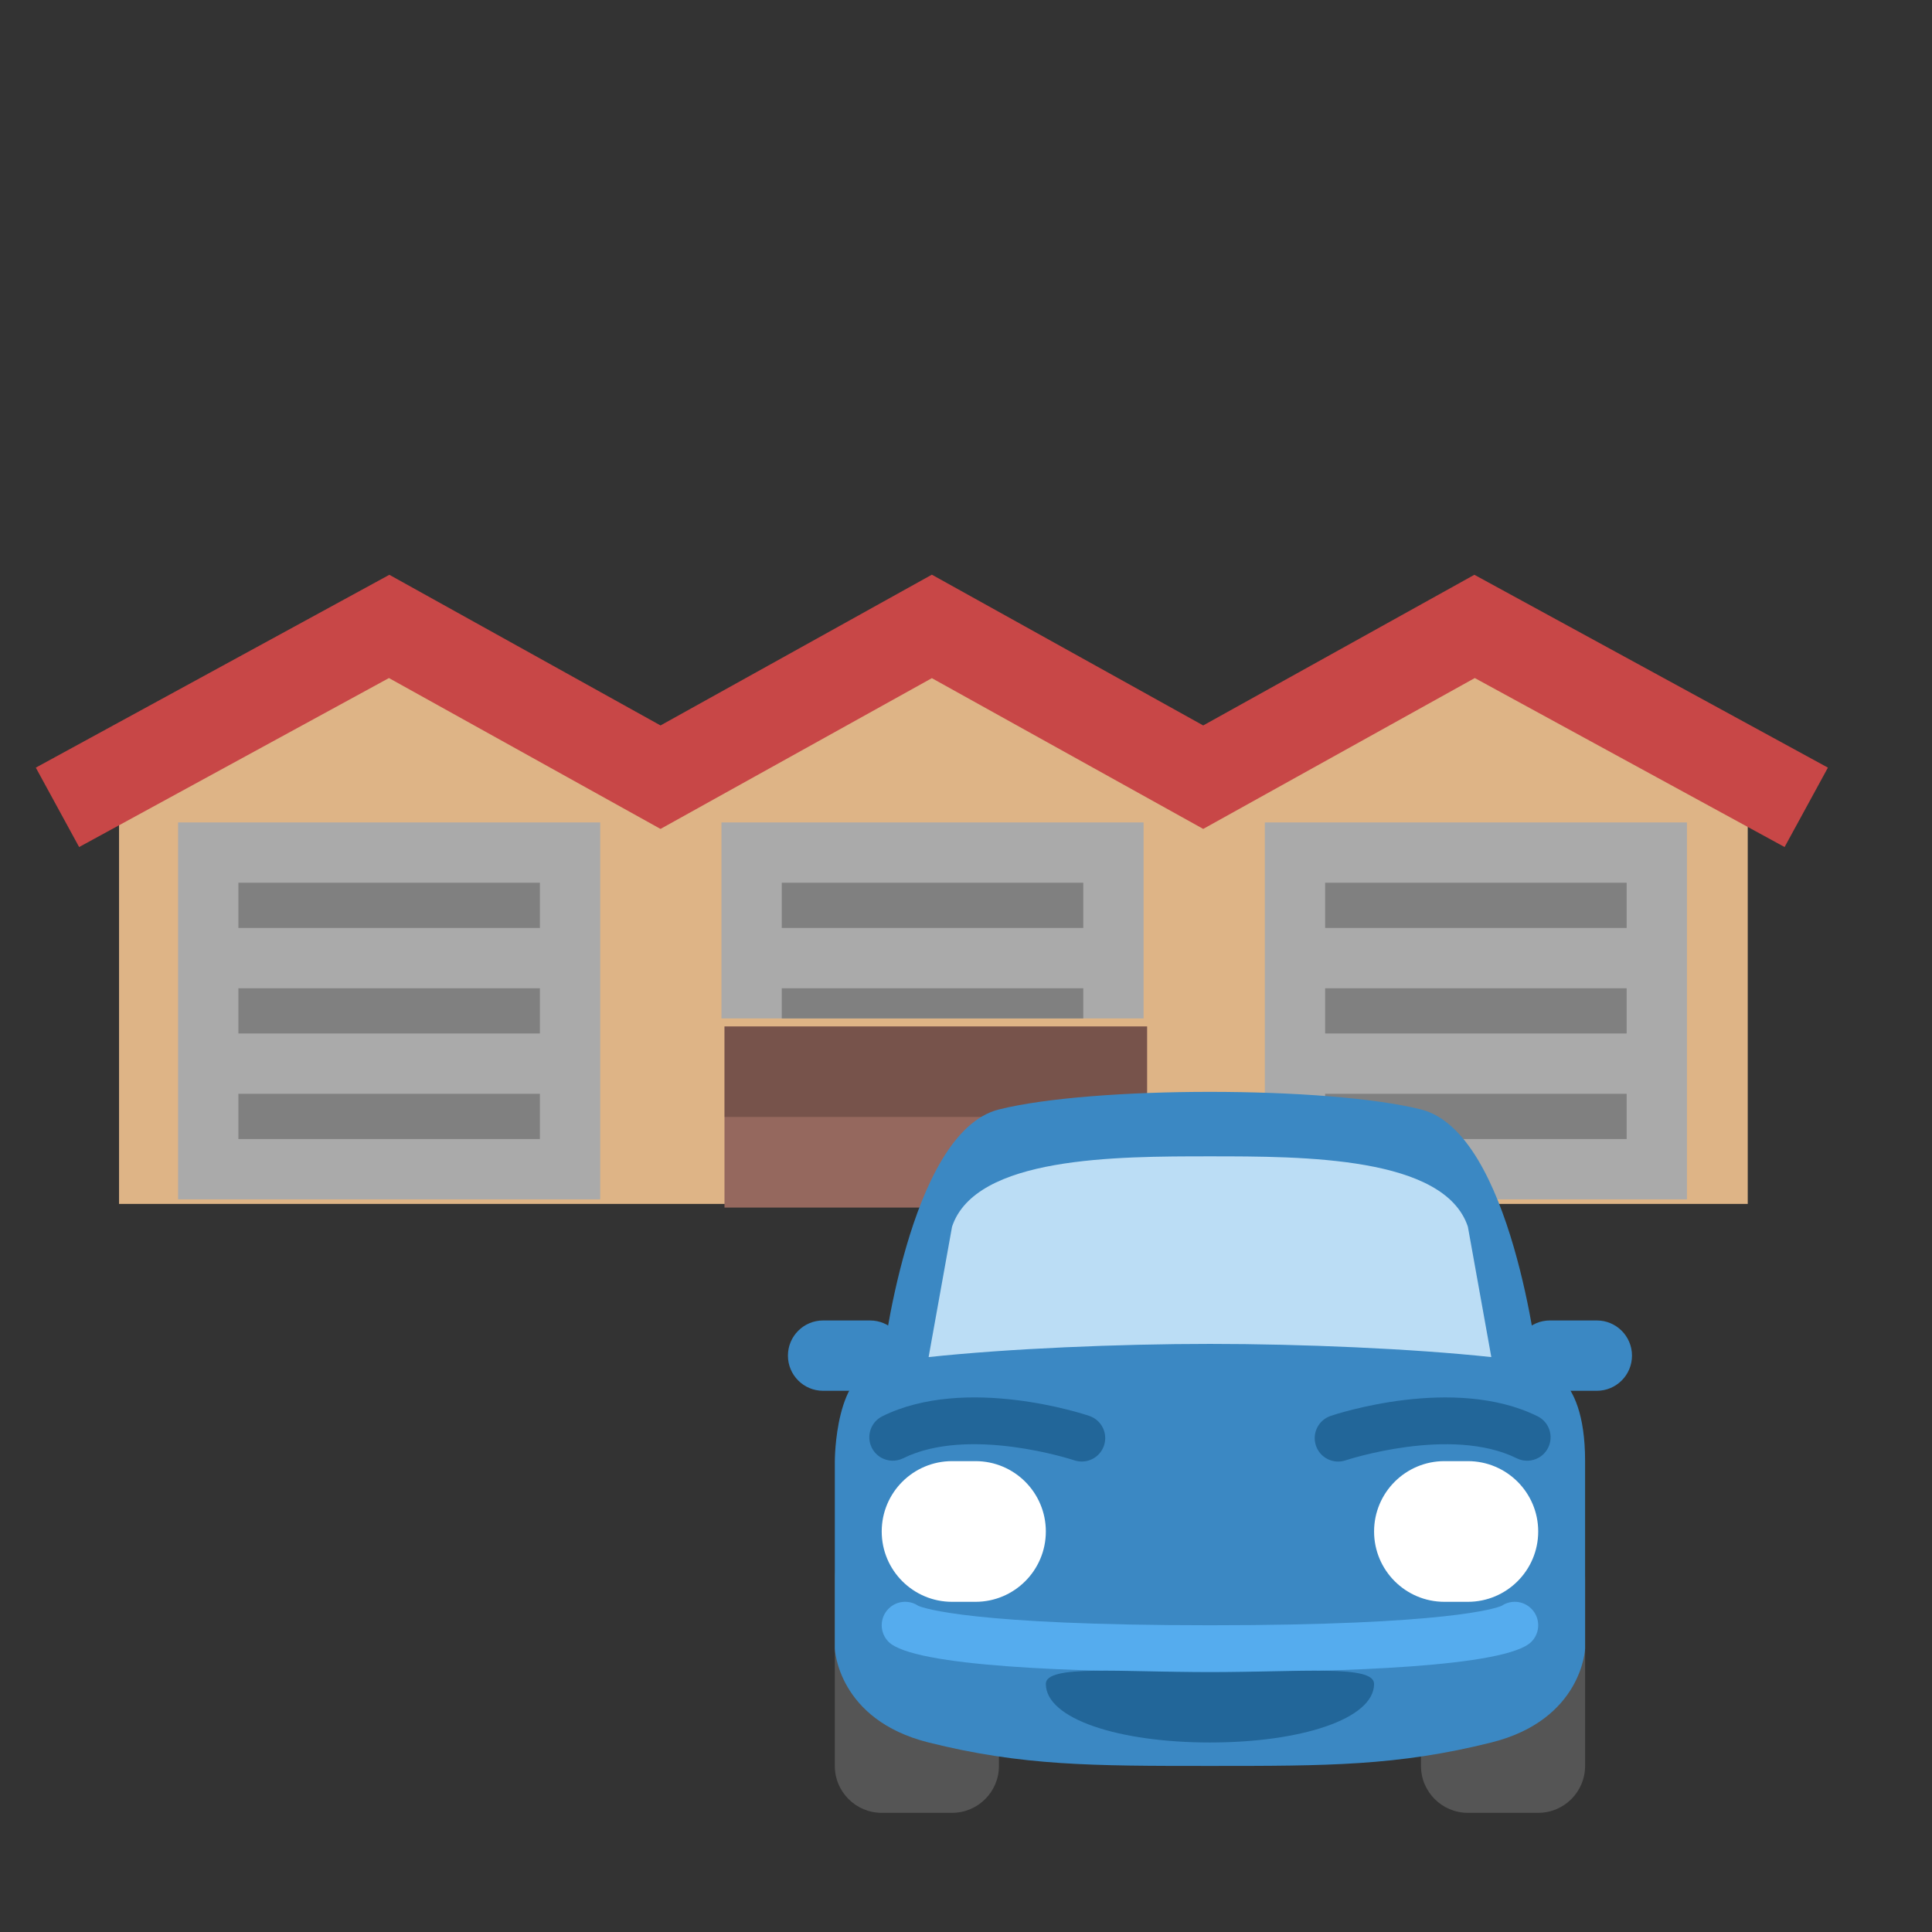 <?xml version="1.0" encoding="UTF-8" standalone="no"?>
<svg
   xmlns:dc="http://purl.org/dc/elements/1.1/"
   xmlns:cc="http://creativecommons.org/ns#"
   xmlns:rdf="http://www.w3.org/1999/02/22-rdf-syntax-ns#"
   xmlns:svg="http://www.w3.org/2000/svg"
   xmlns="http://www.w3.org/2000/svg"
   id="svg8"
   version="1.1"
   viewBox="0 0 33.867 33.867"
   height="128"
   width="128">
  <rect x="0" y="0" width="33.867" height="33.867" fill="#333333" stroke="none"/>
  <defs
     id="defs2">
    <clipPath
       id="clipPath44"
       clipPathUnits="userSpaceOnUse">
      <path
         id="path46-65"
         d="M 0,38 H 38 V 0 H 0 Z" />
    </clipPath>
    <clipPath
       id="clipPath16-2"
       clipPathUnits="userSpaceOnUse">
      <path
         id="path18-53"
         d="M 0,38 H 38 V 0 H 0 Z" />
    </clipPath>
    <clipPath
       id="clipPath28-4"
       clipPathUnits="userSpaceOnUse">
      <path
         id="path30-9"
         d="M 1.193,5 C 1.193,3 3,1 5,1 v 0 h 28 c 2,0 3.731,2 3.731,4 v 0 c 0,4.355 -4.634,11 -17.731,11 v 0 C 5.508,16 1.193,9.541 1.193,5" />
    </clipPath>
    <clipPath
       id="clipPath16-1"
       clipPathUnits="userSpaceOnUse">
      <path
         id="path18-5"
         d="M 0,38 H 38 V 0 H 0 Z" />
    </clipPath>
    <clipPath
       id="clipPath16-90"
       clipPathUnits="userSpaceOnUse">
      <path
         id="path18-2"
         d="M 0,38 H 38 V 0 H 0 Z" />
    </clipPath>
    <clipPath
       clipPathUnits="userSpaceOnUse"
       id="clipPath16-4">
      <path
         d="M 0,36 H 36 V 0 H 0 Z"
         id="path18-8" />
    </clipPath>
    <clipPath
       id="clipPath44-3"
       clipPathUnits="userSpaceOnUse">
      <path
         id="path46-65-8"
         d="M 0,38 H 38 V 0 H 0 Z" />
    </clipPath>
  </defs>
  <g
     transform="translate(0,-263.133)"
     id="layer1">
    <g
       transform="translate(-67.733,33.867)"
       id="garages">
      <g
         id="g7869"
         transform="translate(-3.1317265e-6,-4.233)">
        <g
           transform="matrix(0.415,0,0,0.415,25.795,132.131)"
           id="g9059-6">
          <path
             id="rect8867-0"
             transform="matrix(0.637,0,0,0.637,-62.084,-318.012)"
             d="m 282,924.52 -18,10 v 28 c 0,0 108,1.7e-4 108,0 v -28 l -18,-10 -18,10 -18,-10 -18,10 z"
             style="fill:#deb486;fill-opacity:1;stroke:#97afd3;stroke-width:0;stroke-linecap:butt;stroke-linejoin:round;stroke-miterlimit:4;stroke-dasharray:none;stroke-dashoffset:0;stroke-opacity:1;paint-order:stroke markers fill" />
          <g
             id="g9013-1"
             transform="translate(-4e-6,2.117)">
            <rect
               y="276.883"
               x="108.578"
               height="15.92"
               width="17.83"
               id="rect8914-4"
               style="fill:#aaaaaa;fill-opacity:1;stroke:none;stroke-width:0;stroke-linecap:butt;stroke-linejoin:round;stroke-miterlimit:4;stroke-dasharray:none;stroke-dashoffset:0;stroke-opacity:1;paint-order:stroke markers fill" />
            <rect
               y="279.43"
               x="111.125"
               height="1.91"
               width="12.736"
               id="rect8961-4-5"
               style="fill:#808080;fill-opacity:1;stroke:none;stroke-width:0;stroke-linecap:butt;stroke-linejoin:round;stroke-miterlimit:4;stroke-dasharray:none;stroke-dashoffset:0;stroke-opacity:1;paint-order:stroke markers fill" />
            <rect
               y="283.887"
               x="111.125"
               height="1.91"
               width="12.736"
               id="rect8961-4-5-7"
               style="fill:#808080;fill-opacity:1;stroke:none;stroke-width:0;stroke-linecap:butt;stroke-linejoin:round;stroke-miterlimit:4;stroke-dasharray:none;stroke-dashoffset:0;stroke-opacity:1;paint-order:stroke markers fill" />
            <rect
               y="288.345"
               x="111.125"
               height="1.91"
               width="12.736"
               id="rect8961-4-5-9"
               style="fill:#808080;fill-opacity:1;stroke:none;stroke-width:0;stroke-linecap:butt;stroke-linejoin:round;stroke-miterlimit:4;stroke-dasharray:none;stroke-dashoffset:0;stroke-opacity:1;paint-order:stroke markers fill" />
          </g>
          <path
             style="fill:none;stroke:#c84747;stroke-width:3.821;stroke-linecap:butt;stroke-linejoin:miter;stroke-miterlimit:4;stroke-dasharray:none;stroke-opacity:1"
             d="m 103.483,278.362 14.01,-7.642 11.462,6.368 11.462,-6.368 11.462,6.368 11.462,-6.368 14.01,7.642"
             id="path7946-3-4" />
        </g>
        <g
           transform="matrix(0.415,0,0,0.415,35.32,132.131)"
           id="g9059-6-8">
          <g
             id="g9013-1-8"
             transform="translate(-4e-6,2.117)">
            <rect
               y="276.883"
               x="108.578"
               height="8.278"
               width="17.83"
               id="rect8914-4-9"
               style="fill:#aaaaaa;fill-opacity:1;stroke:none;stroke-width:0;stroke-linecap:butt;stroke-linejoin:round;stroke-miterlimit:4;stroke-dasharray:none;stroke-dashoffset:0;stroke-opacity:1;paint-order:stroke markers fill" />
            <rect
               y="279.43"
               x="111.125"
               height="1.91"
               width="12.736"
               id="rect8961-4-5-8"
               style="fill:#808080;fill-opacity:1;stroke:none;stroke-width:0;stroke-linecap:butt;stroke-linejoin:round;stroke-miterlimit:4;stroke-dasharray:none;stroke-dashoffset:0;stroke-opacity:1;paint-order:stroke markers fill" />
            <rect
               y="283.887"
               x="111.125"
               height="1.274"
               width="12.736"
               id="rect8961-4-5-7-0"
               style="fill:#808080;fill-opacity:1;stroke:none;stroke-width:0;stroke-linecap:butt;stroke-linejoin:round;stroke-miterlimit:4;stroke-dasharray:none;stroke-dashoffset:0;stroke-opacity:1;paint-order:stroke markers fill" />
          </g>
        </g>
        <g
           transform="matrix(0.415,0,0,0.415,44.845,132.131)"
           id="g9059-6-9">
          <g
             id="g9013-1-4"
             transform="translate(-4e-6,2.117)">
            <rect
               y="276.883"
               x="108.578"
               height="15.92"
               width="17.83"
               id="rect8914-4-5"
               style="fill:#aaaaaa;fill-opacity:1;stroke:none;stroke-width:0;stroke-linecap:butt;stroke-linejoin:round;stroke-miterlimit:4;stroke-dasharray:none;stroke-dashoffset:0;stroke-opacity:1;paint-order:stroke markers fill" />
            <rect
               y="279.43"
               x="111.125"
               height="1.91"
               width="12.736"
               id="rect8961-4-5-4"
               style="fill:#808080;fill-opacity:1;stroke:none;stroke-width:0;stroke-linecap:butt;stroke-linejoin:round;stroke-miterlimit:4;stroke-dasharray:none;stroke-dashoffset:0;stroke-opacity:1;paint-order:stroke markers fill" />
            <rect
               y="283.887"
               x="111.125"
               height="1.91"
               width="12.736"
               id="rect8961-4-5-7-9"
               style="fill:#808080;fill-opacity:1;stroke:none;stroke-width:0;stroke-linecap:butt;stroke-linejoin:round;stroke-miterlimit:4;stroke-dasharray:none;stroke-dashoffset:0;stroke-opacity:1;paint-order:stroke markers fill" />
            <rect
               y="288.345"
               x="111.125"
               height="1.91"
               width="12.736"
               id="rect8961-4-5-9-5"
               style="fill:#808080;fill-opacity:1;stroke:none;stroke-width:0;stroke-linecap:butt;stroke-linejoin:round;stroke-miterlimit:4;stroke-dasharray:none;stroke-dashoffset:0;stroke-opacity:1;paint-order:stroke markers fill" />
          </g>
        </g>
        <rect
           style="fill:#95685e;fill-opacity:1;stroke:none;stroke-width:0;stroke-linecap:butt;stroke-linejoin:round;stroke-miterlimit:4;stroke-dasharray:none;stroke-dashoffset:0;stroke-opacity:1;paint-order:stroke markers fill"
           id="rect8965-3"
           width="7.408"
           height="3.175"
           x="80.433"
           y="251.492" />
        <rect
           style="fill:#000000;fill-opacity:0.2;stroke:none;stroke-width:0.794;stroke-linecap:butt;stroke-linejoin:round;stroke-miterlimit:4;stroke-dasharray:none;stroke-dashoffset:0;stroke-opacity:1;paint-order:stroke markers fill"
           id="rect9015-9"
           width="7.408"
           height="1.587"
           x="80.433"
           y="251.492"
           ry="2.759452e-05" />
      </g>
      <g
         id="g10-4-2"
         transform="matrix(0.411,0,0,-0.411,81.134,261.866)">
        <g
           id="g12-3-2">
          <g
             transform="translate(35,4)"
             id="g20-2-5">
            <path
               id="path22-9-2"
               style="fill:#555555;fill-opacity:1;fill-rule:nonzero;stroke:none"
               d="m 0,0 c 0,-1.104 -0.896,-2 -2,-2 h -3 c -1.104,0 -2,0.896 -2,2 v 8 c 0,1.104 0.896,2 2,2 h 3 c 1.104,0 2,-0.896 2,-2 z" />
          </g>
          <g
             transform="translate(10,4)"
             id="g24-5-4">
            <path
               id="path26-0-1"
               style="fill:#555555;fill-opacity:1;fill-rule:nonzero;stroke:none"
               d="m 0,0 c 0,-1.104 -0.896,-2 -2,-2 h -3 c -1.104,0 -2,0.896 -2,2 v 8 c 0,1.104 0.896,2 2,2 h 3 c 1.104,0 2,-0.896 2,-2 z" />
          </g>
          <g
             transform="translate(10,32)"
             id="g28-7-4">
            <path
               id="path30-8-6"
               style="fill:#3b88c3;fill-opacity:1;fill-rule:nonzero;stroke:none"
               d="m 18,0 c 3.881,-0.97 5,-11 5,-11 0,0 2,0 2,-4 v -8 c 0,0 -0.119,-3.03 -4,-4 -4,-1 -7,-1 -12,-1 -5,0 -8,0 -12,1 -3.88,0.97 -4,4 -4,4 v 8 c 0,0 0,4 2,4 0,0 1.12,10.03 5,11 4,1 14,1 18,0 z" />
          </g>
          <g
             transform="translate(19,22)"
             id="g32-98-5">
            <path
               id="path34-11-2"
               style="fill:#bbddf5;fill-opacity:1;fill-rule:nonzero;stroke:none"
               d="M 0,0 C 3.905,0 8.623,-0.2 12,-0.562 L 11,5 C 10,8 4,8 0,8 -4,8 -10,8 -11,5 l -1,-5.562 C -8.623,-0.2 -3.905,0 0,0" />
          </g>
          <g
             transform="translate(6,21.5)"
             id="g36-7-0">
            <path
               id="path38-61-1"
               style="fill:#3b88c3;fill-opacity:1;fill-rule:nonzero;stroke:none"
               d="m -1.5,-1.5 h -2 c -0.829,0 -1.5,0.671 -1.5,1.5 0,0.829 0.671,1.5 1.5,1.5 h 2 C -0.671,1.5 0,0.829 0,0 0,-0.829 -0.671,-1.5 -1.5,-1.5 Z" />
          </g>
          <g
             transform="translate(32,21.5)"
             id="g40-6-6">
            <path
               id="path42-1-0"
               style="fill:#3b88c3;fill-opacity:1;fill-rule:nonzero;stroke:none"
               d="m 1.5,-1.5 h 2 C 4.328,-1.5 5,-0.829 5,0 5,0.829 4.328,1.5 3.5,1.5 h -2 C 0.672,1.5 0,0.829 0,0 0,-0.829 0.672,-1.5 1.5,-1.5 Z" />
          </g>
          <path
             d="M 12,14 C 12,12.343 10.657,11 9,11 H 8 c -1.657,0 -3,1.343 -3,3 0,1.657 1.343,3 3,3 h 1 c 1.657,0 3,-1.343 3,-3"
             style="fill:#ffffff;fill-opacity:1;fill-rule:nonzero;stroke:none"
             id="path46-5-6" />
          <path
             d="m 33,14 c 0,-1.657 -1.344,-3 -3,-3 h -1 c -1.656,0 -3,1.343 -3,3 0,1.657 1.344,3 3,3 h 1 c 1.656,0 3,-1.343 3,-3"
             style="fill:#ffffff;fill-opacity:1;fill-rule:nonzero;stroke:none"
             id="path50-7-7" />
          <g
             transform="matrix(-0.866,0.5,0.5,0.866,4.97,17.153)"
             id="g52-8-8">
            <path
               id="path54-5-3"
               style="fill:#226699;fill-opacity:1;fill-rule:nonzero;stroke:none"
               d="M -0.833,0.445 C -2.575,3.059 -7.152,4.01 -7.198,4.02 -7.739,4.129 -8.09,4.656 -7.981,5.197 -7.872,5.738 -7.349,6.088 -6.805,5.98 -6.584,5.937 -1.374,4.861 0.831,1.555 1.137,1.095 1.013,0.475 0.554,0.168 0.383,0.055 0.19,0 0,0 -0.323,0 -0.64,0.156 -0.833,0.445 Z" />
          </g>
          <g
             transform="matrix(-0.866,-0.5,-0.5,0.866,33.029,17.152)"
             id="g56-4-28">
            <path
               id="path58-8-5"
               style="fill:#226699;fill-opacity:1;fill-rule:nonzero;stroke:none"
               d="M -0.554,0.168 C -1.014,0.475 -1.138,1.095 -0.831,1.555 1.373,4.861 6.584,5.937 6.805,5.98 7.345,6.086 7.872,5.738 7.98,5.197 8.09,4.656 7.739,4.129 7.198,4.02 7.152,4.01 2.575,3.059 0.833,0.445 0.641,0.156 0.323,0 0,0 -0.19,0 -0.383,0.055 -0.554,0.168 Z" />
          </g>
          <g
             transform="translate(19,8)"
             id="g60-8-6">
            <path
               id="path62-1"
               style="fill:#55acee;fill-opacity:1;fill-rule:nonzero;stroke:none"
               d="m -13.707,1.293 c -0.391,0.391 -0.391,1.023 0,1.414 0.344,0.345 0.877,0.386 1.267,0.122 C -12.208,2.729 -10.155,2 0,2 c 10.155,0 12.208,0.729 12.44,0.829 0.391,0.264 0.922,0.223 1.267,-0.122 0.391,-0.391 0.391,-1.023 0,-1.414 C 12.639,0.225 5.663,0 0,0 -5.663,0 -12.639,0.225 -13.707,1.293 Z" />
          </g>
          <g
             transform="translate(26,7.5)"
             id="g64-6-2">
            <path
               id="path66-1-7"
               style="fill:#226699;fill-opacity:1;fill-rule:nonzero;stroke:none"
               d="m -7,-2.5 c -3.866,0 -7,1 -7,2.5 0,0.828 3.134,0.5 7,0.5 3.866,0 7,0.328 7,-0.5 0,-1.5 -3.134,-2.5 -7,-2.5 z" />
          </g>
        </g>
      </g>
    </g>
  </g>
</svg>
